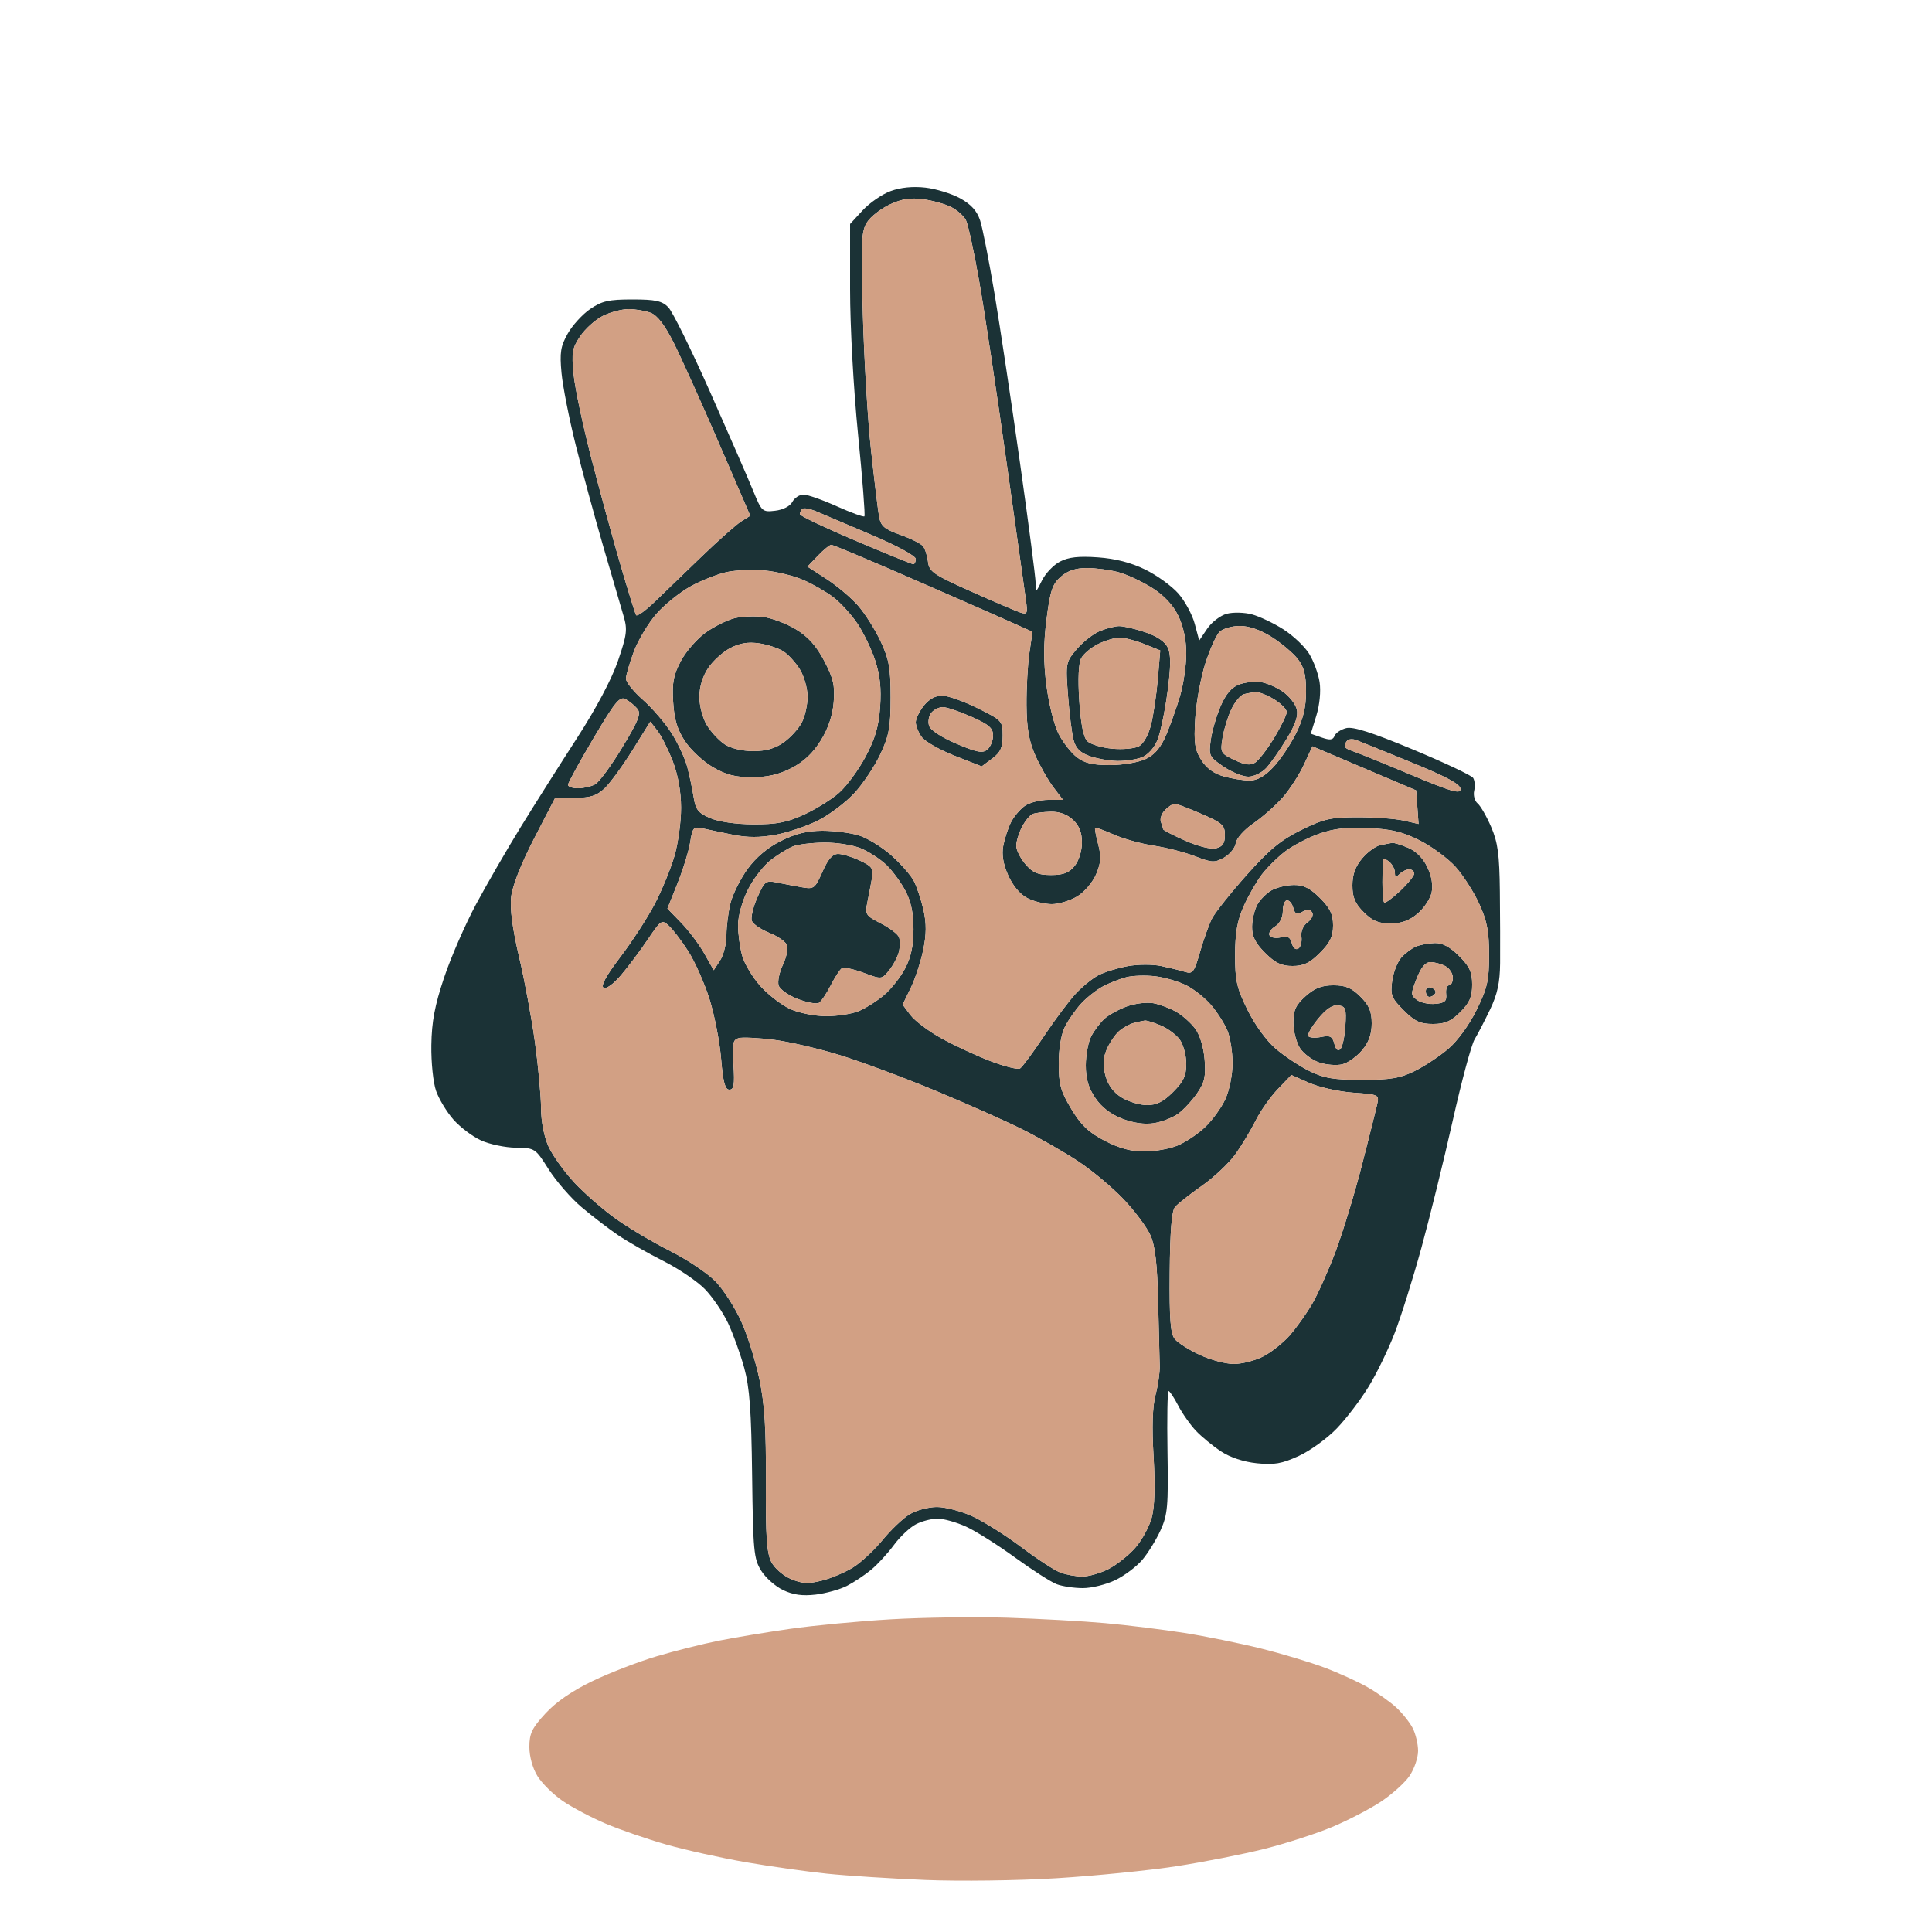 <svg xmlns="http://www.w3.org/2000/svg" width="500" height="500" viewBox="0 0 500 500" version="1.1"><path d="M 230.500 49.452 C 228.300 50.258, 225.037 52.504, 223.250 54.444 L 220 57.971 220 74.827 C 220 84.498, 220.881 100.533, 222.066 112.443 C 223.202 123.860, 223.942 133.391, 223.710 133.623 C 223.478 133.856, 220.256 132.685, 216.551 131.023 C 212.845 129.360, 208.971 128, 207.942 128 C 206.913 128, 205.616 128.849, 205.060 129.888 C 204.460 131.009, 202.659 131.938, 200.621 132.176 C 197.294 132.564, 197.125 132.412, 194.928 127.038 C 193.683 123.992, 188.674 112.500, 183.798 101.500 C 178.922 90.500, 174.035 80.600, 172.938 79.500 C 171.308 77.865, 169.613 77.500, 163.649 77.500 C 157.520 77.500, 155.774 77.897, 152.730 79.983 C 150.737 81.348, 148.123 84.216, 146.920 86.356 C 145.076 89.637, 144.826 91.230, 145.321 96.530 C 145.643 99.986, 147.294 108.368, 148.990 115.157 C 150.685 121.945, 153.905 133.800, 156.146 141.500 C 158.386 149.200, 160.744 157.273, 161.386 159.440 C 162.415 162.913, 162.243 164.284, 159.935 171.020 C 158.302 175.785, 154.294 183.334, 149.284 191.080 C 144.867 197.911, 138.342 208.225, 134.785 214 C 131.228 219.775, 126.022 228.775, 123.216 234 C 120.410 239.225, 116.683 247.775, 114.933 253 C 112.506 260.250, 111.724 264.395, 111.633 270.500 C 111.567 274.970, 112.109 280.192, 112.863 282.336 C 113.605 284.445, 115.623 287.779, 117.347 289.743 C 119.072 291.707, 122.287 294.133, 124.491 295.135 C 126.696 296.137, 130.750 296.988, 133.500 297.026 C 138.453 297.095, 138.533 297.148, 142 302.633 C 143.925 305.679, 147.750 310.076, 150.500 312.404 C 153.250 314.732, 157.525 318.009, 160 319.687 C 162.475 321.364, 167.731 324.360, 171.680 326.345 C 175.629 328.330, 180.466 331.609, 182.430 333.630 C 184.393 335.652, 187.084 339.600, 188.409 342.403 C 189.734 345.206, 191.622 350.425, 192.603 354 C 194.005 359.106, 194.444 365.072, 194.649 381.810 C 194.889 401.321, 195.085 403.401, 196.971 406.454 C 198.104 408.287, 200.670 410.564, 202.672 411.514 C 205.274 412.749, 207.677 413.080, 211.102 412.674 C 213.737 412.362, 217.379 411.345, 219.196 410.413 C 221.013 409.481, 223.850 407.592, 225.500 406.215 C 227.150 404.837, 229.787 401.962, 231.359 399.825 C 232.932 397.687, 235.497 395.277, 237.059 394.469 C 238.622 393.661, 241.161 393.010, 242.700 393.022 C 244.240 393.034, 247.522 393.961, 249.993 395.082 C 252.464 396.203, 258.157 399.787, 262.644 403.047 C 267.131 406.307, 272.001 409.430, 273.466 409.987 C 274.931 410.544, 277.984 411, 280.249 411 C 282.515 411, 286.300 410.065, 288.661 408.922 C 291.022 407.779, 294.160 405.417, 295.635 403.672 C 297.110 401.927, 299.236 398.475, 300.361 396 C 302.187 391.981, 302.378 389.815, 302.148 375.750 C 302.006 367.087, 302.130 360, 302.424 360 C 302.719 360, 303.838 361.688, 304.912 363.750 C 305.986 365.813, 308.052 368.752, 309.503 370.283 C 310.954 371.813, 313.861 374.203, 315.962 375.594 C 318.359 377.180, 321.828 378.333, 325.273 378.689 C 329.771 379.153, 331.732 378.811, 336.131 376.797 C 339.084 375.444, 343.525 372.225, 346 369.642 C 348.475 367.059, 352.184 362.182, 354.242 358.804 C 356.301 355.427, 359.323 349.194, 360.958 344.953 C 362.593 340.713, 365.707 330.776, 367.877 322.872 C 370.047 314.967, 373.689 300.175, 375.969 290 C 378.249 279.825, 380.791 270.375, 381.618 269 C 382.445 267.625, 384.257 264.127, 385.644 261.227 C 387.535 257.276, 388.183 254.268, 388.229 249.227 C 388.263 245.527, 388.233 237.202, 388.163 230.727 C 388.059 221.129, 387.643 218.041, 385.908 214.009 C 384.738 211.288, 383.159 208.547, 382.400 207.917 C 381.641 207.287, 381.244 205.810, 381.520 204.636 C 381.795 203.461, 381.670 201.968, 381.243 201.318 C 380.815 200.668, 373.811 197.362, 365.678 193.973 C 355.116 189.571, 350.180 187.989, 348.403 188.435 C 347.034 188.779, 345.674 189.686, 345.380 190.451 C 344.970 191.520, 344.196 191.616, 342.038 190.864 L 339.230 189.885 340.674 185.192 C 341.529 182.412, 341.871 178.889, 341.514 176.546 C 341.183 174.372, 339.961 171.054, 338.799 169.175 C 337.637 167.295, 334.627 164.451, 332.109 162.854 C 329.591 161.257, 325.941 159.523, 323.998 159 C 322.055 158.476, 319.124 158.406, 317.483 158.843 C 315.842 159.280, 313.567 161.018, 312.427 162.704 L 310.354 165.771 309.196 161.442 C 308.559 159.061, 306.649 155.530, 304.951 153.596 C 303.252 151.662, 299.402 148.876, 296.393 147.404 C 292.728 145.611, 288.686 144.567, 284.146 144.243 C 279.177 143.887, 276.560 144.176, 274.335 145.327 C 272.666 146.190, 270.568 148.382, 269.673 150.198 C 268.089 153.411, 268.045 153.430, 268.023 150.886 C 268.010 149.449, 266.193 135.499, 263.985 119.886 C 261.776 104.274, 258.807 84.538, 257.387 76.029 C 255.966 67.521, 254.285 58.979, 253.652 57.048 C 252.841 54.578, 251.315 52.885, 248.500 51.334 C 246.300 50.123, 242.250 48.874, 239.500 48.560 C 236.266 48.190, 233.087 48.506, 230.500 49.452 M 230.328 52.897 C 228.033 53.962, 225.383 56.012, 224.439 57.453 C 222.902 59.799, 222.783 62.305, 223.305 81.287 C 223.626 92.954, 224.577 108.800, 225.420 116.500 C 226.262 124.200, 227.191 131.875, 227.484 133.556 C 227.936 136.145, 228.770 136.882, 232.953 138.386 C 235.668 139.362, 238.324 140.687, 238.856 141.330 C 239.388 141.974, 239.975 143.788, 240.162 145.363 C 240.468 147.953, 241.531 148.686, 251.357 153.079 C 257.328 155.749, 263.077 158.207, 264.131 158.542 C 265.849 159.087, 265.991 158.753, 265.504 155.325 C 265.205 153.221, 262.939 137.100, 260.468 119.500 C 257.997 101.900, 254.853 81.053, 253.481 73.173 C 252.110 65.293, 250.527 57.985, 249.964 56.933 C 249.401 55.881, 247.711 54.385, 246.207 53.607 C 244.704 52.830, 241.455 51.917, 238.987 51.578 C 235.657 51.121, 233.424 51.461, 230.328 52.897 M 156.020 81.752 C 154.106 82.713, 151.476 85.075, 150.175 87 C 148.079 90.104, 147.883 91.224, 148.448 96.895 C 148.799 100.412, 150.840 110.087, 152.985 118.395 C 155.129 126.703, 158.520 139.113, 160.520 145.972 C 162.520 152.832, 164.366 158.783, 164.621 159.196 C 164.876 159.609, 167.052 158.046, 169.456 155.723 C 171.860 153.400, 177.354 148.102, 181.664 143.948 C 185.974 139.795, 190.550 135.740, 191.833 134.937 L 194.167 133.477 185.969 114.489 C 181.461 104.045, 176.234 92.446, 174.355 88.713 C 172.044 84.123, 170.118 81.615, 168.404 80.963 C 167.010 80.434, 164.437 80.001, 162.685 80.002 C 160.933 80.002, 157.934 80.790, 156.020 81.752 M 207.627 131.706 C 207.282 132.051, 207 132.665, 207 133.071 C 207 133.477, 213.460 136.552, 221.355 139.905 C 229.251 143.257, 236.001 146, 236.355 146 C 236.710 146, 237 145.393, 237 144.651 C 237 143.882, 232.158 141.240, 225.750 138.511 C 219.563 135.877, 213.095 133.127, 211.377 132.400 C 209.659 131.674, 207.972 131.361, 207.627 131.706 M 211.671 143.821 L 208.968 146.643 213.889 149.831 C 216.596 151.585, 220.270 154.683, 222.054 156.714 C 223.838 158.746, 226.468 162.904, 227.899 165.954 C 230.097 170.641, 230.500 172.895, 230.500 180.500 C 230.500 188.156, 230.103 190.348, 227.840 195.175 C 226.376 198.296, 223.359 202.825, 221.133 205.239 C 218.908 207.654, 214.705 210.833, 211.794 212.304 C 208.882 213.776, 203.913 215.457, 200.750 216.041 C 196.707 216.786, 193.441 216.788, 189.750 216.045 C 186.863 215.465, 183.326 214.727, 181.892 214.405 C 179.478 213.864, 179.235 214.127, 178.625 217.942 C 178.263 220.209, 176.788 225.006, 175.349 228.602 L 172.731 235.140 176.299 238.820 C 178.261 240.844, 180.957 244.433, 182.289 246.795 L 184.711 251.090 186.356 248.580 C 187.260 247.200, 188 244.229, 188 241.978 C 188 239.727, 188.476 235.999, 189.059 233.693 C 189.641 231.387, 191.627 227.422, 193.472 224.883 C 195.662 221.869, 198.662 219.351, 202.110 217.633 C 205.868 215.760, 208.962 215, 212.830 215 C 215.821 215, 220.034 215.529, 222.193 216.176 C 224.352 216.823, 228.132 219.124, 230.593 221.291 C 233.054 223.457, 235.715 226.482, 236.506 228.012 C 237.298 229.543, 238.425 232.936, 239.012 235.552 C 239.785 239.003, 239.761 241.833, 238.925 245.863 C 238.291 248.917, 236.834 253.346, 235.688 255.705 L 233.605 259.993 235.609 262.678 C 236.712 264.155, 240.288 266.853, 243.557 268.673 C 246.826 270.494, 252.525 273.146, 256.222 274.568 C 259.918 275.990, 263.413 276.863, 263.988 276.508 C 264.562 276.153, 267.335 272.406, 270.150 268.181 C 272.964 263.956, 276.670 258.999, 278.384 257.165 C 280.098 255.330, 282.738 253.181, 284.251 252.389 C 285.763 251.596, 289.138 250.546, 291.751 250.055 C 294.401 249.556, 298.268 249.534, 300.500 250.003 C 302.700 250.466, 305.487 251.150, 306.693 251.524 C 308.669 252.136, 309.051 251.628, 310.568 246.352 C 311.493 243.133, 312.889 239.246, 313.670 237.712 C 314.451 236.179, 318.460 231.138, 322.578 226.509 C 328.479 219.876, 331.485 217.394, 336.761 214.796 C 342.647 211.898, 344.425 211.500, 351.478 211.500 C 355.890 211.500, 361.216 211.893, 363.314 212.373 L 367.127 213.246 366.814 208.896 L 366.500 204.545 353.079 198.845 L 339.658 193.145 337.460 197.888 C 336.252 200.496, 333.784 204.315, 331.976 206.374 C 330.169 208.433, 326.766 211.441, 324.414 213.059 C 321.970 214.740, 320.002 216.950, 319.820 218.217 C 319.644 219.436, 318.282 221.115, 316.792 221.948 C 314.334 223.323, 313.643 223.292, 309.292 221.605 C 306.657 220.583, 301.864 219.354, 298.642 218.873 C 295.421 218.392, 290.739 217.093, 288.238 215.987 C 285.737 214.881, 283.569 214.098, 283.420 214.247 C 283.271 214.396, 283.624 216.314, 284.204 218.509 C 285.042 221.682, 284.937 223.264, 283.690 226.228 C 282.809 228.320, 280.668 230.842, 278.810 231.974 C 276.990 233.084, 274.015 233.994, 272.200 233.996 C 270.386 233.998, 267.534 233.293, 265.863 232.429 C 263.982 231.456, 262.097 229.214, 260.915 226.541 C 259.609 223.589, 259.208 221.160, 259.645 218.862 C 259.998 217.013, 260.894 214.290, 261.637 212.811 C 262.380 211.332, 263.991 209.419, 265.217 208.561 C 266.442 207.702, 269.168 207, 271.273 207 L 275.102 207 272.622 203.749 C 271.258 201.961, 269.148 198.248, 267.932 195.499 C 266.280 191.764, 265.705 188.477, 265.658 182.500 C 265.624 178.100, 265.957 172.025, 266.400 169 L 267.205 163.500 260.852 160.656 C 257.359 159.092, 245.821 154.029, 235.213 149.406 C 224.606 144.783, 215.577 141, 215.150 141 C 214.723 141, 213.158 142.270, 211.671 143.821 M 188.223 148.021 C 185.870 148.507, 181.660 150.149, 178.867 151.669 C 176.074 153.189, 172.052 156.407, 169.928 158.819 C 167.804 161.232, 165.152 165.651, 164.033 168.640 C 162.915 171.629, 162 174.789, 162 175.661 C 162 176.534, 163.974 178.985, 166.386 181.108 C 168.798 183.232, 172.133 187.113, 173.796 189.734 C 175.460 192.355, 177.293 196.300, 177.870 198.500 C 178.447 200.700, 179.189 204.222, 179.519 206.326 C 180.025 209.550, 180.700 210.400, 183.810 211.730 C 186.045 212.685, 190.460 213.319, 195.008 213.338 C 200.965 213.362, 203.659 212.845, 208.053 210.833 C 211.099 209.439, 215.187 206.897, 217.138 205.184 C 219.088 203.472, 222.170 199.282, 223.987 195.873 C 226.475 191.205, 227.409 188.021, 227.770 182.971 C 228.114 178.169, 227.747 174.740, 226.478 170.884 C 225.504 167.923, 223.411 163.601, 221.826 161.280 C 220.242 158.959, 217.470 155.935, 215.668 154.560 C 213.865 153.185, 210.390 151.185, 207.945 150.115 C 205.500 149.045, 201.025 147.938, 198 147.653 C 194.975 147.369, 190.575 147.534, 188.223 148.021 M 274.535 149.250 C 272.359 151.151, 271.786 152.859, 270.846 160.250 C 270.036 166.617, 270.031 171.304, 270.825 177.459 C 271.426 182.111, 272.823 187.693, 273.931 189.864 C 275.038 192.035, 277.142 194.753, 278.607 195.905 C 280.634 197.500, 282.694 198, 287.234 198 C 290.581 198, 294.649 197.311, 296.506 196.430 C 298.853 195.316, 300.393 193.501, 301.810 190.180 C 302.908 187.606, 304.525 183.056, 305.403 180.068 C 306.281 177.081, 307 172.161, 307 169.134 C 307 165.625, 306.255 162.093, 304.944 159.384 C 303.589 156.585, 301.286 154.120, 298.194 152.158 C 295.612 150.520, 291.700 148.692, 289.500 148.096 C 287.300 147.499, 283.613 147.009, 281.306 147.006 C 278.381 147.002, 276.332 147.681, 274.535 149.250 M 190.123 159.980 C 188.266 160.431, 184.926 162.082, 182.700 163.650 C 180.474 165.217, 177.571 168.525, 176.249 171 C 174.281 174.683, 173.911 176.614, 174.212 181.633 C 174.486 186.197, 175.268 188.806, 177.268 191.828 C 178.746 194.062, 181.972 197.071, 184.437 198.516 C 187.848 200.515, 190.273 201.143, 194.583 201.143 C 198.584 201.143, 201.603 200.445, 204.865 198.767 C 207.996 197.155, 210.425 194.865, 212.412 191.651 C 214.363 188.495, 215.482 185.171, 215.760 181.706 C 216.105 177.404, 215.677 175.547, 213.295 171.015 C 211.236 167.100, 209.137 164.762, 205.956 162.845 C 203.505 161.367, 199.700 159.934, 197.500 159.660 C 195.300 159.386, 191.980 159.530, 190.123 159.980 M 284.450 163.407 C 282.773 164.137, 280.129 166.247, 278.574 168.094 C 275.814 171.374, 275.763 171.656, 276.392 179.977 C 276.747 184.665, 277.395 189.850, 277.833 191.500 C 278.417 193.699, 279.548 194.819, 282.065 195.694 C 283.954 196.350, 287.158 196.913, 289.185 196.944 C 291.212 196.975, 294.046 196.553, 295.483 196.006 C 297.002 195.429, 298.691 193.591, 299.515 191.617 C 300.296 189.750, 301.478 184.137, 302.143 179.144 C 303.030 172.483, 303.059 169.424, 302.252 167.653 C 301.533 166.077, 299.504 164.678, 296.398 163.620 C 293.783 162.729, 290.711 162.018, 289.572 162.039 C 288.432 162.061, 286.128 162.676, 284.450 163.407 M 315.598 163.545 C 314.748 164.395, 313.089 168.108, 311.911 171.795 C 310.733 175.483, 309.568 181.875, 309.323 186 C 308.948 192.287, 309.201 194.016, 310.886 196.689 C 312.219 198.803, 314.177 200.233, 316.698 200.933 C 318.789 201.514, 321.797 201.991, 323.382 201.994 C 325.377 201.998, 327.266 200.938, 329.517 198.550 C 331.307 196.653, 333.948 192.739, 335.386 189.854 C 337.280 186.051, 338 183.047, 338 178.939 C 338 174.628, 337.478 172.606, 335.821 170.499 C 334.622 168.975, 331.609 166.440, 329.125 164.864 C 326.233 163.030, 323.266 162, 320.876 162 C 318.823 162, 316.448 162.695, 315.598 163.545 M 284.207 166.668 C 282.396 167.561, 280.423 169.210, 279.821 170.334 C 279.128 171.629, 278.941 175.656, 279.310 181.348 C 279.694 187.283, 280.392 190.820, 281.371 191.799 C 282.185 192.613, 285.069 193.492, 287.780 193.753 C 290.490 194.013, 293.617 193.740, 294.727 193.146 C 295.927 192.504, 297.208 190.229, 297.885 187.543 C 298.511 185.055, 299.303 179.713, 299.645 175.672 L 300.266 168.324 296.113 166.662 C 293.829 165.748, 290.956 165.010, 289.730 165.023 C 288.503 165.035, 286.018 165.776, 284.207 166.668 M 189.020 167.703 C 187.106 168.692, 184.518 171.029, 183.270 172.898 C 181.828 175.056, 181.001 177.793, 181.004 180.398 C 181.006 182.698, 181.864 185.904, 182.956 187.696 C 184.028 189.453, 186.104 191.677, 187.570 192.638 C 189.153 193.675, 192.148 194.385, 194.944 194.385 C 198.236 194.385, 200.610 193.702, 202.841 192.113 C 204.595 190.864, 206.698 188.550, 207.515 186.971 C 208.332 185.391, 208.998 182.389, 208.996 180.300 C 208.994 178.210, 208.116 175.062, 207.044 173.304 C 205.972 171.547, 204.061 169.432, 202.798 168.605 C 201.534 167.778, 198.700 166.832, 196.500 166.504 C 193.665 166.081, 191.486 166.430, 189.020 167.703 M 320.667 177.153 C 318.704 177.894, 317.231 179.627, 315.872 182.799 C 314.793 185.316, 313.652 189.263, 313.335 191.570 C 312.788 195.566, 312.943 195.889, 316.612 198.383 C 318.731 199.822, 321.631 201, 323.058 201 C 324.484 201, 326.581 199.988, 327.717 198.750 C 328.853 197.512, 331.227 194.126, 332.993 191.224 C 335.257 187.504, 336.025 185.238, 335.599 183.540 C 335.267 182.216, 333.684 180.199, 332.082 179.058 C 330.479 177.917, 327.893 176.781, 326.334 176.534 C 324.775 176.286, 322.225 176.565, 320.667 177.153 M 321.915 179.657 C 321.044 179.891, 319.586 181.645, 318.675 183.555 C 317.764 185.465, 316.735 188.803, 316.388 190.972 C 315.783 194.758, 315.905 194.987, 319.433 196.669 C 322.147 197.964, 323.551 198.149, 324.804 197.377 C 325.737 196.802, 327.962 193.914, 329.750 190.960 C 331.538 188.006, 333 184.999, 333 184.280 C 333 183.560, 331.538 182.079, 329.750 180.989 C 327.962 179.899, 325.825 179.058, 325 179.120 C 324.175 179.181, 322.787 179.423, 321.915 179.657 M 153.569 191.107 C 149.956 197.214, 147 202.613, 147 203.105 C 147 203.597, 148.155 204, 149.566 204 C 150.977 204, 152.971 203.550, 153.998 203.001 C 155.025 202.452, 158.186 198.159, 161.023 193.463 C 165.315 186.356, 165.970 184.668, 164.923 183.407 C 164.231 182.573, 162.871 181.466, 161.901 180.947 C 160.394 180.140, 159.186 181.613, 153.569 191.107 M 239.073 182.635 C 237.933 184.084, 237 186.009, 237 186.912 C 237 187.816, 237.672 189.514, 238.493 190.686 C 239.314 191.859, 243.154 194.061, 247.026 195.580 L 254.065 198.342 256.783 196.313 C 258.926 194.713, 259.500 193.462, 259.500 190.392 C 259.500 186.599, 259.334 186.418, 253 183.274 C 249.425 181.499, 245.295 180.037, 243.823 180.024 C 242.102 180.008, 240.404 180.942, 239.073 182.635 M 241.040 184.452 C 240.377 185.251, 240.107 186.762, 240.440 187.812 C 240.804 188.959, 243.632 190.819, 247.531 192.476 C 252.797 194.714, 254.296 194.999, 255.508 193.993 C 256.329 193.312, 257 191.680, 257 190.365 C 257 188.423, 255.946 187.508, 251.376 185.487 C 248.282 184.119, 244.962 183, 243.998 183 C 243.034 183, 241.703 183.653, 241.040 184.452 M 163.662 194.187 C 161.112 198.280, 157.864 202.719, 156.445 204.051 C 154.417 205.957, 152.776 206.478, 148.765 206.487 L 143.664 206.500 138.234 217 C 134.871 223.504, 132.607 229.261, 132.286 232.128 C 131.941 235.211, 132.626 240.387, 134.338 247.628 C 135.752 253.608, 137.604 263.578, 138.454 269.784 C 139.304 275.991, 140.010 283.641, 140.022 286.784 C 140.035 290.244, 140.802 294.171, 141.965 296.732 C 143.022 299.059, 146.049 303.278, 148.693 306.107 C 151.337 308.936, 156.200 313.167, 159.500 315.509 C 162.800 317.852, 169.100 321.580, 173.500 323.795 C 177.900 326.009, 183.166 329.549, 185.203 331.661 C 187.240 333.772, 190.227 338.425, 191.842 342 C 193.457 345.575, 195.574 352.325, 196.546 357 C 197.885 363.440, 198.290 369.841, 198.213 383.409 C 198.134 397.575, 198.428 401.928, 199.623 404.237 C 200.470 405.876, 202.709 407.816, 204.724 408.658 C 207.618 409.867, 209.170 409.943, 212.728 409.047 C 215.156 408.436, 218.807 406.884, 220.843 405.599 C 222.878 404.314, 226.292 401.129, 228.429 398.521 C 230.566 395.913, 233.707 392.930, 235.407 391.893 C 237.108 390.856, 240.300 390.010, 242.500 390.014 C 244.700 390.017, 248.878 391.127, 251.785 392.480 C 254.692 393.833, 260.352 397.411, 264.364 400.430 C 268.375 403.449, 272.889 406.387, 274.394 406.960 C 275.899 407.532, 278.469 408, 280.105 408 C 281.741 408, 284.792 407.127, 286.885 406.059 C 288.977 404.991, 292.090 402.522, 293.803 400.572 C 295.515 398.622, 297.434 395.108, 298.068 392.763 C 298.831 389.940, 298.991 384.617, 298.543 377 C 298.087 369.257, 298.253 364.030, 299.051 361 C 299.702 358.525, 300.189 355.150, 300.131 353.500 C 300.074 351.850, 299.889 344.425, 299.720 337 C 299.495 327.144, 298.965 322.485, 297.753 319.739 C 296.840 317.671, 293.734 313.485, 290.852 310.437 C 287.969 307.388, 282.660 302.945, 279.055 300.562 C 275.450 298.179, 268.900 294.434, 264.500 292.240 C 260.100 290.046, 249.975 285.542, 242 282.232 C 234.025 278.922, 223 274.816, 217.500 273.109 C 212 271.401, 204.237 269.595, 200.250 269.096 C 196.262 268.596, 192.193 268.398, 191.207 268.656 C 189.660 269.061, 189.470 270.011, 189.823 275.563 C 190.153 280.751, 189.947 282, 188.760 282 C 187.641 282, 187.127 280.069, 186.616 273.952 C 186.247 269.525, 184.881 262.553, 183.581 258.458 C 182.280 254.363, 179.812 248.824, 178.097 246.151 C 176.381 243.477, 174.126 240.519, 173.086 239.578 C 171.272 237.936, 171.050 238.083, 167.616 243.183 C 165.648 246.108, 162.532 250.262, 160.691 252.416 C 158.717 254.725, 156.871 256.039, 156.191 255.618 C 155.422 255.143, 156.872 252.495, 160.525 247.702 C 163.543 243.741, 167.545 237.575, 169.417 234 C 171.289 230.425, 173.601 224.800, 174.556 221.500 C 175.510 218.200, 176.277 212.575, 176.261 209 C 176.242 204.824, 175.470 200.533, 174.104 197 C 172.934 193.975, 171.150 190.430, 170.139 189.123 L 168.300 186.746 163.662 194.187 M 348.698 191.636 C 348.314 192.019, 348 192.656, 348 193.050 C 348 193.444, 348.788 193.996, 349.750 194.276 C 350.712 194.555, 357.462 197.284, 364.750 200.340 C 375.675 204.921, 377.997 205.598, 377.981 204.198 C 377.967 202.968, 374.453 201.065, 365.231 197.293 C 358.229 194.430, 351.801 191.828, 350.948 191.512 C 350.094 191.196, 349.082 191.252, 348.698 191.636 M 301.514 209.629 C 300.618 210.525, 300.136 211.912, 300.442 212.711 C 300.749 213.510, 301 214.357, 301 214.594 C 301 214.831, 303.581 216.167, 306.736 217.562 C 310.150 219.072, 313.388 219.868, 314.736 219.530 C 316.426 219.106, 317 218.239, 317 216.112 C 317 213.580, 316.321 212.967, 310.934 210.631 C 307.598 209.184, 304.480 208, 304.006 208 C 303.531 208, 302.410 208.733, 301.514 209.629 M 267.229 210.669 C 266.530 210.951, 265.292 212.468, 264.479 214.041 C 263.666 215.614, 263 217.798, 263 218.895 C 263 219.991, 264.077 222.141, 265.394 223.672 C 267.308 225.896, 268.633 226.455, 272.001 226.455 C 275.210 226.455, 276.664 225.898, 278.107 224.116 C 279.205 222.760, 280 220.219, 280 218.064 C 280 215.473, 279.299 213.690, 277.686 212.174 C 276.181 210.761, 274.168 210.028, 271.936 210.079 C 270.046 210.122, 267.928 210.388, 267.229 210.669 M 341.332 215.791 C 338.490 216.806, 334.566 218.857, 332.611 220.347 C 330.657 221.838, 327.933 224.532, 326.559 226.334 C 325.184 228.136, 323.069 231.835, 321.858 234.555 C 320.217 238.241, 319.653 241.450, 319.644 247.155 C 319.633 253.772, 320.069 255.697, 322.858 261.363 C 324.744 265.195, 327.775 269.363, 330.156 271.401 C 332.395 273.318, 336.314 275.916, 338.864 277.174 C 342.654 279.043, 345.142 279.460, 352.500 279.460 C 359.858 279.460, 362.346 279.043, 366.136 277.174 C 368.686 275.916, 372.605 273.318, 374.844 271.401 C 377.225 269.363, 380.256 265.195, 382.142 261.363 C 384.926 255.707, 385.368 253.759, 385.368 247.147 C 385.368 241.041, 384.846 238.344, 382.799 233.872 C 381.386 230.785, 378.629 226.488, 376.673 224.323 C 374.716 222.157, 370.568 219.097, 367.455 217.521 C 363.044 215.290, 360.106 214.579, 354.147 214.301 C 348.522 214.040, 345.134 214.433, 341.332 215.791 M 205.202 219.049 C 203.939 219.556, 201.373 221.139, 199.501 222.567 C 197.629 223.995, 194.951 227.465, 193.549 230.278 C 192.071 233.243, 191.002 237.096, 191.006 239.446 C 191.009 241.676, 191.489 245.219, 192.072 247.321 C 192.656 249.422, 194.791 252.980, 196.817 255.227 C 198.842 257.474, 202.300 260.132, 204.500 261.134 C 206.722 262.146, 210.848 262.966, 213.782 262.978 C 216.687 262.990, 220.512 262.393, 222.282 261.652 C 224.052 260.910, 226.982 259.053, 228.794 257.526 C 230.605 255.998, 233.060 252.893, 234.249 250.624 C 235.765 247.730, 236.410 244.710, 236.410 240.500 C 236.410 236.321, 235.768 233.286, 234.296 230.500 C 233.134 228.300, 230.904 225.286, 229.342 223.803 C 227.779 222.320, 224.827 220.407, 222.782 219.553 C 220.737 218.699, 216.462 218.029, 213.282 218.063 C 210.102 218.098, 206.466 218.542, 205.202 219.049 M 357.284 218.701 C 356.065 218.937, 353.928 220.485, 352.534 222.142 C 350.746 224.267, 350 226.331, 350 229.154 C 350 232.242, 350.667 233.820, 352.923 236.077 C 355.180 238.333, 356.758 239, 359.846 239 C 362.666 239, 364.733 238.254, 366.850 236.473 C 368.502 235.083, 370.142 232.629, 370.496 231.020 C 370.910 229.132, 370.520 226.792, 369.397 224.424 C 368.282 222.075, 366.469 220.258, 364.360 219.377 C 362.547 218.620, 360.712 218.061, 360.282 218.136 C 359.852 218.211, 358.503 218.465, 357.284 218.701 M 212.853 225.599 C 210.942 229.920, 210.628 230.164, 207.659 229.646 C 205.922 229.343, 203.035 228.797, 201.244 228.433 C 198.137 227.801, 197.898 227.977, 195.989 232.291 C 194.890 234.777, 194.252 237.493, 194.572 238.328 C 194.892 239.162, 196.935 240.557, 199.111 241.428 C 201.287 242.298, 203.341 243.724, 203.675 244.596 C 204.010 245.468, 203.530 247.763, 202.608 249.696 C 201.686 251.629, 201.193 254.034, 201.513 255.040 C 201.832 256.047, 204.063 257.622, 206.470 258.542 C 208.877 259.461, 211.337 259.910, 211.937 259.539 C 212.538 259.168, 213.916 257.125, 215 255 C 216.084 252.875, 217.379 250.884, 217.878 250.576 C 218.376 250.268, 220.898 250.799, 223.481 251.757 C 228.178 253.497, 228.179 253.497, 230.102 251.122 C 231.160 249.816, 232.293 247.680, 232.621 246.376 C 232.948 245.072, 232.964 243.349, 232.657 242.547 C 232.349 241.746, 230.229 240.137, 227.946 238.972 C 224.082 237.001, 223.839 236.635, 224.445 233.677 C 224.802 231.930, 225.336 229.139, 225.631 227.475 C 226.109 224.772, 225.781 224.266, 222.549 222.725 C 220.560 221.776, 218.022 221, 216.910 221 C 215.468 221, 214.303 222.320, 212.853 225.599 M 357.896 222.628 C 357.838 223.107, 357.784 225.658, 357.775 228.296 C 357.766 230.934, 357.969 233.302, 358.226 233.559 C 358.483 233.816, 360.337 232.475, 362.346 230.580 C 364.356 228.685, 366 226.654, 366 226.067 C 366 225.480, 365.415 225, 364.700 225 C 363.985 225, 362.860 225.540, 362.200 226.200 C 361.267 227.133, 361 227.049, 361 225.822 C 361 224.955, 360.325 223.685, 359.500 223 C 358.675 222.315, 357.953 222.148, 357.896 222.628 M 329.110 230.396 C 327.796 231.124, 326.124 232.796, 325.396 234.110 C 324.667 235.425, 324.055 238.007, 324.035 239.850 C 324.009 242.354, 324.858 244.058, 327.400 246.600 C 330.041 249.241, 331.625 250, 334.500 250 C 337.375 250, 338.959 249.241, 341.600 246.600 C 344.241 243.959, 345 242.375, 345 239.500 C 345 236.625, 344.241 235.041, 341.600 232.400 C 339.058 229.858, 337.354 229.009, 334.850 229.035 C 333.007 229.055, 330.425 229.667, 329.110 230.396 M 332 235.759 C 332 237.453, 331.213 239.011, 329.961 239.792 C 328.840 240.492, 328.214 241.537, 328.570 242.114 C 328.927 242.690, 330.243 242.905, 331.495 242.591 C 333.231 242.155, 333.902 242.516, 334.319 244.110 C 334.639 245.335, 335.332 245.913, 335.992 245.505 C 336.611 245.122, 336.979 243.746, 336.809 242.448 C 336.621 241.009, 337.243 239.543, 338.403 238.695 C 339.454 237.926, 339.986 236.787, 339.592 236.149 C 339.101 235.354, 338.309 235.300, 337.050 235.973 C 335.600 236.749, 335.113 236.542, 334.704 234.976 C 334.420 233.889, 333.695 233, 333.094 233 C 332.492 233, 332 234.242, 332 235.759 M 366.500 244.945 C 365.400 245.396, 363.674 246.682, 362.665 247.804 C 361.656 248.927, 360.586 251.667, 360.287 253.894 C 359.799 257.534, 360.101 258.301, 363.272 261.472 C 366.140 264.340, 367.553 265, 370.823 265 C 373.982 265, 375.507 264.339, 377.923 261.923 C 380.339 259.507, 381 257.982, 381 254.823 C 381 251.581, 380.340 250.140, 377.600 247.400 C 375.260 245.060, 373.311 244.020, 371.350 244.063 C 369.782 244.098, 367.600 244.495, 366.500 244.945 M 366.634 253.250 C 365.057 257.264, 365.062 257.572, 366.732 258.794 C 367.704 259.506, 369.850 259.956, 371.500 259.794 C 373.944 259.554, 374.456 259.083, 374.262 257.250 C 374.131 256.012, 374.468 255, 375.012 255 C 375.555 255, 376 254.116, 376 253.035 C 376 251.955, 375.130 250.605, 374.066 250.035 C 373.002 249.466, 371.270 249, 370.217 249 C 368.894 249, 367.788 250.312, 366.634 253.250 M 291.500 252.898 C 289.850 253.320, 287.150 254.376, 285.500 255.243 C 283.850 256.111, 281.314 258.099, 279.864 259.661 C 278.414 261.222, 276.502 263.940, 275.614 265.700 C 274.635 267.643, 274 271.395, 274 275.245 C 274 280.625, 274.494 282.411, 277.250 287.001 C 279.757 291.176, 281.726 293.052, 285.864 295.207 C 289.613 297.159, 292.710 298, 296.146 298 C 298.851 298, 302.737 297.302, 304.782 296.449 C 306.827 295.596, 310.017 293.459, 311.872 291.699 C 313.727 289.940, 316.079 286.700, 317.100 284.500 C 318.153 282.230, 318.966 278.216, 318.978 275.218 C 318.990 272.313, 318.393 268.488, 317.652 266.718 C 316.910 264.948, 315.053 262.018, 313.526 260.206 C 311.998 258.395, 309.107 256.075, 307.101 255.051 C 305.095 254.028, 301.439 252.952, 298.977 252.660 C 296.514 252.369, 293.150 252.476, 291.500 252.898 M 337.879 257.816 C 335.335 260.090, 334.727 261.407, 334.727 264.644 C 334.727 266.849, 335.500 269.834, 336.446 271.277 C 337.391 272.719, 339.657 274.392, 341.481 274.994 C 343.306 275.596, 345.970 275.795, 347.402 275.435 C 348.834 275.076, 351.130 273.446, 352.503 271.814 C 354.255 269.732, 355 267.653, 355 264.846 C 355 261.758, 354.333 260.180, 352.077 257.923 C 349.806 255.652, 348.248 255, 345.093 255 C 342.052 255, 340.240 255.708, 337.879 257.816 M 369 256.531 C 369 257.339, 369.423 258, 369.941 258 C 370.459 258, 371.131 257.597, 371.435 257.105 C 371.740 256.612, 371.316 255.952, 370.494 255.636 C 369.587 255.288, 369 255.639, 369 256.531 M 291.684 260.437 C 289.585 261.192, 286.951 262.639, 285.831 263.653 C 284.712 264.666, 283.166 266.711, 282.398 268.198 C 281.629 269.684, 281 273.069, 281 275.718 C 281 279.195, 281.688 281.548, 283.473 284.175 C 285.097 286.565, 287.496 288.406, 290.464 289.539 C 293.414 290.666, 296.278 291.054, 298.717 290.658 C 300.772 290.325, 303.589 289.212, 304.977 288.184 C 306.364 287.157, 308.553 284.782, 309.839 282.908 C 311.761 280.108, 312.102 278.556, 311.753 274.209 C 311.497 271.018, 310.527 267.842, 309.310 266.209 C 308.199 264.719, 305.988 262.757, 304.395 261.849 C 302.803 260.941, 300.150 259.943, 298.500 259.631 C 296.850 259.320, 293.783 259.682, 291.684 260.437 M 341.164 263.617 C 339.475 265.666, 338.315 267.701, 338.586 268.138 C 338.856 268.576, 340.346 268.681, 341.897 268.371 C 344.243 267.901, 344.818 268.197, 345.325 270.136 C 345.721 271.649, 346.273 272.121, 346.900 271.483 C 347.431 270.942, 348.008 268.250, 348.182 265.500 C 348.466 261.039, 348.270 260.467, 346.367 260.196 C 344.905 259.987, 343.270 261.062, 341.164 263.617 M 293.500 264.719 C 292.400 264.987, 290.650 265.948, 289.612 266.853 C 288.574 267.759, 287.131 269.902, 286.405 271.615 C 285.424 273.932, 285.347 275.673, 286.105 278.417 C 286.779 280.860, 288.199 282.760, 290.311 284.048 C 292.065 285.118, 295.007 285.994, 296.850 285.996 C 299.329 285.999, 301.084 285.116, 303.600 282.600 C 306.298 279.902, 307 278.399, 307 275.323 C 307 273.190, 306.266 270.397, 305.369 269.117 C 304.472 267.836, 302.237 266.161, 300.401 265.394 C 298.566 264.627, 296.712 264.052, 296.282 264.116 C 295.852 264.180, 294.600 264.451, 293.500 264.719 M 330.709 281.852 C 328.786 283.858, 326.204 287.525, 324.972 290 C 323.740 292.475, 321.383 296.389, 319.734 298.698 C 318.085 301.006, 314.170 304.695, 311.034 306.895 C 307.898 309.095, 304.773 311.568, 304.090 312.392 C 303.231 313.426, 302.809 318.664, 302.724 329.351 C 302.626 341.524, 302.909 345.186, 304.050 346.566 C 304.848 347.530, 307.750 349.367, 310.500 350.649 C 313.250 351.931, 317.205 352.985, 319.290 352.990 C 321.374 352.996, 324.792 352.127, 326.885 351.059 C 328.977 349.991, 332.080 347.534, 333.779 345.599 C 335.479 343.663, 338.084 340.006, 339.570 337.471 C 341.055 334.937, 343.790 328.825, 345.648 323.889 C 347.505 318.953, 350.553 308.971, 352.420 301.707 C 354.288 294.443, 356.075 287.323, 356.393 285.883 C 356.965 283.296, 356.896 283.261, 350.219 282.784 C 346.506 282.518, 341.384 281.379, 338.837 280.252 L 334.207 278.204 330.709 281.852" stroke="none" fill="#1b3236" fill-rule="evenodd"/><path d="M 230.328 52.897 C 228.033 53.962, 225.383 56.012, 224.439 57.453 C 222.902 59.799, 222.783 62.305, 223.305 81.287 C 223.626 92.954, 224.577 108.800, 225.420 116.500 C 226.262 124.200, 227.191 131.875, 227.484 133.556 C 227.936 136.145, 228.770 136.882, 232.953 138.386 C 235.668 139.362, 238.324 140.687, 238.856 141.330 C 239.388 141.974, 239.975 143.788, 240.162 145.363 C 240.468 147.953, 241.531 148.686, 251.357 153.079 C 257.328 155.749, 263.077 158.207, 264.131 158.542 C 265.849 159.087, 265.991 158.753, 265.504 155.325 C 265.205 153.221, 262.939 137.100, 260.468 119.500 C 257.997 101.900, 254.853 81.053, 253.481 73.173 C 252.110 65.293, 250.527 57.985, 249.964 56.933 C 249.401 55.881, 247.711 54.385, 246.207 53.607 C 244.704 52.830, 241.455 51.917, 238.987 51.578 C 235.657 51.121, 233.424 51.461, 230.328 52.897 M 156.020 81.752 C 154.106 82.713, 151.476 85.075, 150.175 87 C 148.079 90.104, 147.883 91.224, 148.448 96.895 C 148.799 100.412, 150.840 110.087, 152.985 118.395 C 155.129 126.703, 158.520 139.113, 160.520 145.972 C 162.520 152.832, 164.366 158.783, 164.621 159.196 C 164.876 159.609, 167.052 158.046, 169.456 155.723 C 171.860 153.400, 177.354 148.102, 181.664 143.948 C 185.974 139.795, 190.550 135.740, 191.833 134.937 L 194.167 133.477 185.969 114.489 C 181.461 104.045, 176.234 92.446, 174.355 88.713 C 172.044 84.123, 170.118 81.615, 168.404 80.963 C 167.010 80.434, 164.437 80.001, 162.685 80.002 C 160.933 80.002, 157.934 80.790, 156.020 81.752 M 207.627 131.706 C 207.282 132.051, 207 132.665, 207 133.071 C 207 133.477, 213.460 136.552, 221.355 139.905 C 229.251 143.257, 236.001 146, 236.355 146 C 236.710 146, 237 145.393, 237 144.651 C 237 143.882, 232.158 141.240, 225.750 138.511 C 219.563 135.877, 213.095 133.127, 211.377 132.400 C 209.659 131.674, 207.972 131.361, 207.627 131.706 M 211.671 143.821 L 208.968 146.643 213.889 149.831 C 216.596 151.585, 220.270 154.683, 222.054 156.714 C 223.838 158.746, 226.468 162.904, 227.899 165.954 C 230.097 170.641, 230.500 172.895, 230.500 180.500 C 230.500 188.156, 230.103 190.348, 227.840 195.175 C 226.376 198.296, 223.359 202.825, 221.133 205.239 C 218.908 207.654, 214.705 210.833, 211.794 212.304 C 208.882 213.776, 203.913 215.457, 200.750 216.041 C 196.707 216.786, 193.441 216.788, 189.750 216.045 C 186.863 215.465, 183.326 214.727, 181.892 214.405 C 179.478 213.864, 179.235 214.127, 178.625 217.942 C 178.263 220.209, 176.788 225.006, 175.349 228.602 L 172.731 235.140 176.299 238.820 C 178.261 240.844, 180.957 244.433, 182.289 246.795 L 184.711 251.090 186.356 248.580 C 187.260 247.200, 188 244.229, 188 241.978 C 188 239.727, 188.476 235.999, 189.059 233.693 C 189.641 231.387, 191.627 227.422, 193.472 224.883 C 195.662 221.869, 198.662 219.351, 202.110 217.633 C 205.868 215.760, 208.962 215, 212.830 215 C 215.821 215, 220.034 215.529, 222.193 216.176 C 224.352 216.823, 228.132 219.124, 230.593 221.291 C 233.054 223.457, 235.715 226.482, 236.506 228.012 C 237.298 229.543, 238.425 232.936, 239.012 235.552 C 239.785 239.003, 239.761 241.833, 238.925 245.863 C 238.291 248.917, 236.834 253.346, 235.688 255.705 L 233.605 259.993 235.609 262.678 C 236.712 264.155, 240.288 266.853, 243.557 268.673 C 246.826 270.494, 252.525 273.146, 256.222 274.568 C 259.918 275.990, 263.413 276.863, 263.988 276.508 C 264.562 276.153, 267.335 272.406, 270.150 268.181 C 272.964 263.956, 276.670 258.999, 278.384 257.165 C 280.098 255.330, 282.738 253.181, 284.251 252.389 C 285.763 251.596, 289.138 250.546, 291.751 250.055 C 294.401 249.556, 298.268 249.534, 300.500 250.003 C 302.700 250.466, 305.487 251.150, 306.693 251.524 C 308.669 252.136, 309.051 251.628, 310.568 246.352 C 311.493 243.133, 312.889 239.246, 313.670 237.712 C 314.451 236.179, 318.460 231.138, 322.578 226.509 C 328.479 219.876, 331.485 217.394, 336.761 214.796 C 342.647 211.898, 344.425 211.500, 351.478 211.500 C 355.890 211.500, 361.216 211.893, 363.314 212.373 L 367.127 213.246 366.814 208.896 L 366.500 204.545 353.079 198.845 L 339.658 193.145 337.460 197.888 C 336.252 200.496, 333.784 204.315, 331.976 206.374 C 330.169 208.433, 326.766 211.441, 324.414 213.059 C 321.970 214.740, 320.002 216.950, 319.820 218.217 C 319.644 219.436, 318.282 221.115, 316.792 221.948 C 314.334 223.323, 313.643 223.292, 309.292 221.605 C 306.657 220.583, 301.864 219.354, 298.642 218.873 C 295.421 218.392, 290.739 217.093, 288.238 215.987 C 285.737 214.881, 283.569 214.098, 283.420 214.247 C 283.271 214.396, 283.624 216.314, 284.204 218.509 C 285.042 221.682, 284.937 223.264, 283.690 226.228 C 282.809 228.320, 280.668 230.842, 278.810 231.974 C 276.990 233.084, 274.015 233.994, 272.200 233.996 C 270.386 233.998, 267.534 233.293, 265.863 232.429 C 263.982 231.456, 262.097 229.214, 260.915 226.541 C 259.609 223.589, 259.208 221.160, 259.645 218.862 C 259.998 217.013, 260.894 214.290, 261.637 212.811 C 262.380 211.332, 263.991 209.419, 265.217 208.561 C 266.442 207.702, 269.168 207, 271.273 207 L 275.102 207 272.622 203.749 C 271.258 201.961, 269.148 198.248, 267.932 195.499 C 266.280 191.764, 265.705 188.477, 265.658 182.500 C 265.624 178.100, 265.957 172.025, 266.400 169 L 267.205 163.500 260.852 160.656 C 257.359 159.092, 245.821 154.029, 235.213 149.406 C 224.606 144.783, 215.577 141, 215.150 141 C 214.723 141, 213.158 142.270, 211.671 143.821 M 188.223 148.021 C 185.870 148.507, 181.660 150.149, 178.867 151.669 C 176.074 153.189, 172.052 156.407, 169.928 158.819 C 167.804 161.232, 165.152 165.651, 164.033 168.640 C 162.915 171.629, 162 174.789, 162 175.661 C 162 176.534, 163.974 178.985, 166.386 181.108 C 168.798 183.232, 172.133 187.113, 173.796 189.734 C 175.460 192.355, 177.293 196.300, 177.870 198.500 C 178.447 200.700, 179.189 204.222, 179.519 206.326 C 180.025 209.550, 180.700 210.400, 183.810 211.730 C 186.045 212.685, 190.460 213.319, 195.008 213.338 C 200.965 213.362, 203.659 212.845, 208.053 210.833 C 211.099 209.439, 215.187 206.897, 217.138 205.184 C 219.088 203.472, 222.170 199.282, 223.987 195.873 C 226.475 191.205, 227.409 188.021, 227.770 182.971 C 228.114 178.169, 227.747 174.740, 226.478 170.884 C 225.504 167.923, 223.411 163.601, 221.826 161.280 C 220.242 158.959, 217.470 155.935, 215.668 154.560 C 213.865 153.185, 210.390 151.185, 207.945 150.115 C 205.500 149.045, 201.025 147.938, 198 147.653 C 194.975 147.369, 190.575 147.534, 188.223 148.021 M 274.535 149.250 C 272.359 151.151, 271.786 152.859, 270.846 160.250 C 270.036 166.617, 270.031 171.304, 270.825 177.459 C 271.426 182.111, 272.823 187.693, 273.931 189.864 C 275.038 192.035, 277.142 194.753, 278.607 195.905 C 280.634 197.500, 282.694 198, 287.234 198 C 290.581 198, 294.649 197.311, 296.506 196.430 C 298.853 195.316, 300.393 193.501, 301.810 190.180 C 302.908 187.606, 304.525 183.056, 305.403 180.068 C 306.281 177.081, 307 172.161, 307 169.134 C 307 165.625, 306.255 162.093, 304.944 159.384 C 303.589 156.585, 301.286 154.120, 298.194 152.158 C 295.612 150.520, 291.700 148.692, 289.500 148.096 C 287.300 147.499, 283.613 147.009, 281.306 147.006 C 278.381 147.002, 276.332 147.681, 274.535 149.250 M 190.123 159.980 C 188.266 160.431, 184.926 162.082, 182.700 163.650 C 180.474 165.217, 177.571 168.525, 176.249 171 C 174.281 174.683, 173.911 176.614, 174.212 181.633 C 174.486 186.197, 175.268 188.806, 177.268 191.828 C 178.746 194.062, 181.972 197.071, 184.437 198.516 C 187.848 200.515, 190.273 201.143, 194.583 201.143 C 198.584 201.143, 201.603 200.445, 204.865 198.767 C 207.996 197.155, 210.425 194.865, 212.412 191.651 C 214.363 188.495, 215.482 185.171, 215.760 181.706 C 216.105 177.404, 215.677 175.547, 213.295 171.015 C 211.236 167.100, 209.137 164.762, 205.956 162.845 C 203.505 161.367, 199.700 159.934, 197.500 159.660 C 195.300 159.386, 191.980 159.530, 190.123 159.980 M 284.450 163.407 C 282.773 164.137, 280.129 166.247, 278.574 168.094 C 275.814 171.374, 275.763 171.656, 276.392 179.977 C 276.747 184.665, 277.395 189.850, 277.833 191.500 C 278.417 193.699, 279.548 194.819, 282.065 195.694 C 283.954 196.350, 287.158 196.913, 289.185 196.944 C 291.212 196.975, 294.046 196.553, 295.483 196.006 C 297.002 195.429, 298.691 193.591, 299.515 191.617 C 300.296 189.750, 301.478 184.137, 302.143 179.144 C 303.030 172.483, 303.059 169.424, 302.252 167.653 C 301.533 166.077, 299.504 164.678, 296.398 163.620 C 293.783 162.729, 290.711 162.018, 289.572 162.039 C 288.432 162.061, 286.128 162.676, 284.450 163.407 M 315.598 163.545 C 314.748 164.395, 313.089 168.108, 311.911 171.795 C 310.733 175.483, 309.568 181.875, 309.323 186 C 308.948 192.287, 309.201 194.016, 310.886 196.689 C 312.219 198.803, 314.177 200.233, 316.698 200.933 C 318.789 201.514, 321.797 201.991, 323.382 201.994 C 325.377 201.998, 327.266 200.938, 329.517 198.550 C 331.307 196.653, 333.948 192.739, 335.386 189.854 C 337.280 186.051, 338 183.047, 338 178.939 C 338 174.628, 337.478 172.606, 335.821 170.499 C 334.622 168.975, 331.609 166.440, 329.125 164.864 C 326.233 163.030, 323.266 162, 320.876 162 C 318.823 162, 316.448 162.695, 315.598 163.545 M 284.207 166.668 C 282.396 167.561, 280.423 169.210, 279.821 170.334 C 279.128 171.629, 278.941 175.656, 279.310 181.348 C 279.694 187.283, 280.392 190.820, 281.371 191.799 C 282.185 192.613, 285.069 193.492, 287.780 193.753 C 290.490 194.013, 293.617 193.740, 294.727 193.146 C 295.927 192.504, 297.208 190.229, 297.885 187.543 C 298.511 185.055, 299.303 179.713, 299.645 175.672 L 300.266 168.324 296.113 166.662 C 293.829 165.748, 290.956 165.010, 289.730 165.023 C 288.503 165.035, 286.018 165.776, 284.207 166.668 M 189.020 167.703 C 187.106 168.692, 184.518 171.029, 183.270 172.898 C 181.828 175.056, 181.001 177.793, 181.004 180.398 C 181.006 182.698, 181.864 185.904, 182.956 187.696 C 184.028 189.453, 186.104 191.677, 187.570 192.638 C 189.153 193.675, 192.148 194.385, 194.944 194.385 C 198.236 194.385, 200.610 193.702, 202.841 192.113 C 204.595 190.864, 206.698 188.550, 207.515 186.971 C 208.332 185.391, 208.998 182.389, 208.996 180.300 C 208.994 178.210, 208.116 175.062, 207.044 173.304 C 205.972 171.547, 204.061 169.432, 202.798 168.605 C 201.534 167.778, 198.700 166.832, 196.500 166.504 C 193.665 166.081, 191.486 166.430, 189.020 167.703 M 320.667 177.153 C 318.704 177.894, 317.231 179.627, 315.872 182.799 C 314.793 185.316, 313.652 189.263, 313.335 191.570 C 312.788 195.566, 312.943 195.889, 316.612 198.383 C 318.731 199.822, 321.631 201, 323.058 201 C 324.484 201, 326.581 199.988, 327.717 198.750 C 328.853 197.512, 331.227 194.126, 332.993 191.224 C 335.257 187.504, 336.025 185.238, 335.599 183.540 C 335.267 182.216, 333.684 180.199, 332.082 179.058 C 330.479 177.917, 327.893 176.781, 326.334 176.534 C 324.775 176.286, 322.225 176.565, 320.667 177.153 M 321.915 179.657 C 321.044 179.891, 319.586 181.645, 318.675 183.555 C 317.764 185.465, 316.735 188.803, 316.388 190.972 C 315.783 194.758, 315.905 194.987, 319.433 196.669 C 322.147 197.964, 323.551 198.149, 324.804 197.377 C 325.737 196.802, 327.962 193.914, 329.750 190.960 C 331.538 188.006, 333 184.999, 333 184.280 C 333 183.560, 331.538 182.079, 329.750 180.989 C 327.962 179.899, 325.825 179.058, 325 179.120 C 324.175 179.181, 322.787 179.423, 321.915 179.657 M 153.569 191.107 C 149.956 197.214, 147 202.613, 147 203.105 C 147 203.597, 148.155 204, 149.566 204 C 150.977 204, 152.971 203.550, 153.998 203.001 C 155.025 202.452, 158.186 198.159, 161.023 193.463 C 165.315 186.356, 165.970 184.668, 164.923 183.407 C 164.231 182.573, 162.871 181.466, 161.901 180.947 C 160.394 180.140, 159.186 181.613, 153.569 191.107 M 239.073 182.635 C 237.933 184.084, 237 186.009, 237 186.912 C 237 187.816, 237.672 189.514, 238.493 190.686 C 239.314 191.859, 243.154 194.061, 247.026 195.580 L 254.065 198.342 256.783 196.313 C 258.926 194.713, 259.500 193.462, 259.500 190.392 C 259.500 186.599, 259.334 186.418, 253 183.274 C 249.425 181.499, 245.295 180.037, 243.823 180.024 C 242.102 180.008, 240.404 180.942, 239.073 182.635 M 241.040 184.452 C 240.377 185.251, 240.107 186.762, 240.440 187.812 C 240.804 188.959, 243.632 190.819, 247.531 192.476 C 252.797 194.714, 254.296 194.999, 255.508 193.993 C 256.329 193.312, 257 191.680, 257 190.365 C 257 188.423, 255.946 187.508, 251.376 185.487 C 248.282 184.119, 244.962 183, 243.998 183 C 243.034 183, 241.703 183.653, 241.040 184.452 M 163.662 194.187 C 161.112 198.280, 157.864 202.719, 156.445 204.051 C 154.417 205.957, 152.776 206.478, 148.765 206.487 L 143.664 206.500 138.234 217 C 134.871 223.504, 132.607 229.261, 132.286 232.128 C 131.941 235.211, 132.626 240.387, 134.338 247.628 C 135.752 253.608, 137.604 263.578, 138.454 269.784 C 139.304 275.991, 140.010 283.641, 140.022 286.784 C 140.035 290.244, 140.802 294.171, 141.965 296.732 C 143.022 299.059, 146.049 303.278, 148.693 306.107 C 151.337 308.936, 156.200 313.167, 159.500 315.509 C 162.800 317.852, 169.100 321.580, 173.500 323.795 C 177.900 326.009, 183.166 329.549, 185.203 331.661 C 187.240 333.772, 190.227 338.425, 191.842 342 C 193.457 345.575, 195.574 352.325, 196.546 357 C 197.885 363.440, 198.290 369.841, 198.213 383.409 C 198.134 397.575, 198.428 401.928, 199.623 404.237 C 200.470 405.876, 202.709 407.816, 204.724 408.658 C 207.618 409.867, 209.170 409.943, 212.728 409.047 C 215.156 408.436, 218.807 406.884, 220.843 405.599 C 222.878 404.314, 226.292 401.129, 228.429 398.521 C 230.566 395.913, 233.707 392.930, 235.407 391.893 C 237.108 390.856, 240.300 390.010, 242.500 390.014 C 244.700 390.017, 248.878 391.127, 251.785 392.480 C 254.692 393.833, 260.352 397.411, 264.364 400.430 C 268.375 403.449, 272.889 406.387, 274.394 406.960 C 275.899 407.532, 278.469 408, 280.105 408 C 281.741 408, 284.792 407.127, 286.885 406.059 C 288.977 404.991, 292.090 402.522, 293.803 400.572 C 295.515 398.622, 297.434 395.108, 298.068 392.763 C 298.831 389.940, 298.991 384.617, 298.543 377 C 298.087 369.257, 298.253 364.030, 299.051 361 C 299.702 358.525, 300.189 355.150, 300.131 353.500 C 300.074 351.850, 299.889 344.425, 299.720 337 C 299.495 327.144, 298.965 322.485, 297.753 319.739 C 296.840 317.671, 293.734 313.485, 290.852 310.437 C 287.969 307.388, 282.660 302.945, 279.055 300.562 C 275.450 298.179, 268.900 294.434, 264.500 292.240 C 260.100 290.046, 249.975 285.542, 242 282.232 C 234.025 278.922, 223 274.816, 217.500 273.109 C 212 271.401, 204.237 269.595, 200.250 269.096 C 196.262 268.596, 192.193 268.398, 191.207 268.656 C 189.660 269.061, 189.470 270.011, 189.823 275.563 C 190.153 280.751, 189.947 282, 188.760 282 C 187.641 282, 187.127 280.069, 186.616 273.952 C 186.247 269.525, 184.881 262.553, 183.581 258.458 C 182.280 254.363, 179.812 248.824, 178.097 246.151 C 176.381 243.477, 174.126 240.519, 173.086 239.578 C 171.272 237.936, 171.050 238.083, 167.616 243.183 C 165.648 246.108, 162.532 250.262, 160.691 252.416 C 158.717 254.725, 156.871 256.039, 156.191 255.618 C 155.422 255.143, 156.872 252.495, 160.525 247.702 C 163.543 243.741, 167.545 237.575, 169.417 234 C 171.289 230.425, 173.601 224.800, 174.556 221.500 C 175.510 218.200, 176.277 212.575, 176.261 209 C 176.242 204.824, 175.470 200.533, 174.104 197 C 172.934 193.975, 171.150 190.430, 170.139 189.123 L 168.300 186.746 163.662 194.187 M 348.698 191.636 C 348.314 192.019, 348 192.656, 348 193.050 C 348 193.444, 348.788 193.996, 349.750 194.276 C 350.712 194.555, 357.462 197.284, 364.750 200.340 C 375.675 204.921, 377.997 205.598, 377.981 204.198 C 377.967 202.968, 374.453 201.065, 365.231 197.293 C 358.229 194.430, 351.801 191.828, 350.948 191.512 C 350.094 191.196, 349.082 191.252, 348.698 191.636 M 301.514 209.629 C 300.618 210.525, 300.136 211.912, 300.442 212.711 C 300.749 213.510, 301 214.357, 301 214.594 C 301 214.831, 303.581 216.167, 306.736 217.562 C 310.150 219.072, 313.388 219.868, 314.736 219.530 C 316.426 219.106, 317 218.239, 317 216.112 C 317 213.580, 316.321 212.967, 310.934 210.631 C 307.598 209.184, 304.480 208, 304.006 208 C 303.531 208, 302.410 208.733, 301.514 209.629 M 267.229 210.669 C 266.530 210.951, 265.292 212.468, 264.479 214.041 C 263.666 215.614, 263 217.798, 263 218.895 C 263 219.991, 264.077 222.141, 265.394 223.672 C 267.308 225.896, 268.633 226.455, 272.001 226.455 C 275.210 226.455, 276.664 225.898, 278.107 224.116 C 279.205 222.760, 280 220.219, 280 218.064 C 280 215.473, 279.299 213.690, 277.686 212.174 C 276.181 210.761, 274.168 210.028, 271.936 210.079 C 270.046 210.122, 267.928 210.388, 267.229 210.669 M 341.332 215.791 C 338.490 216.806, 334.566 218.857, 332.611 220.347 C 330.657 221.838, 327.933 224.532, 326.559 226.334 C 325.184 228.136, 323.069 231.835, 321.858 234.555 C 320.217 238.241, 319.653 241.450, 319.644 247.155 C 319.633 253.772, 320.069 255.697, 322.858 261.363 C 324.744 265.195, 327.775 269.363, 330.156 271.401 C 332.395 273.318, 336.314 275.916, 338.864 277.174 C 342.654 279.043, 345.142 279.460, 352.500 279.460 C 359.858 279.460, 362.346 279.043, 366.136 277.174 C 368.686 275.916, 372.605 273.318, 374.844 271.401 C 377.225 269.363, 380.256 265.195, 382.142 261.363 C 384.926 255.707, 385.368 253.759, 385.368 247.147 C 385.368 241.041, 384.846 238.344, 382.799 233.872 C 381.386 230.785, 378.629 226.488, 376.673 224.323 C 374.716 222.157, 370.568 219.097, 367.455 217.521 C 363.044 215.290, 360.106 214.579, 354.147 214.301 C 348.522 214.040, 345.134 214.433, 341.332 215.791 M 205.202 219.049 C 203.939 219.556, 201.373 221.139, 199.501 222.567 C 197.629 223.995, 194.951 227.465, 193.549 230.278 C 192.071 233.243, 191.002 237.096, 191.006 239.446 C 191.009 241.676, 191.489 245.219, 192.072 247.321 C 192.656 249.422, 194.791 252.980, 196.817 255.227 C 198.842 257.474, 202.300 260.132, 204.500 261.134 C 206.722 262.146, 210.848 262.966, 213.782 262.978 C 216.687 262.990, 220.512 262.393, 222.282 261.652 C 224.052 260.910, 226.982 259.053, 228.794 257.526 C 230.605 255.998, 233.060 252.893, 234.249 250.624 C 235.765 247.730, 236.410 244.710, 236.410 240.500 C 236.410 236.321, 235.768 233.286, 234.296 230.500 C 233.134 228.300, 230.904 225.286, 229.342 223.803 C 227.779 222.320, 224.827 220.407, 222.782 219.553 C 220.737 218.699, 216.462 218.029, 213.282 218.063 C 210.102 218.098, 206.466 218.542, 205.202 219.049 M 357.284 218.701 C 356.065 218.937, 353.928 220.485, 352.534 222.142 C 350.746 224.267, 350 226.331, 350 229.154 C 350 232.242, 350.667 233.820, 352.923 236.077 C 355.180 238.333, 356.758 239, 359.846 239 C 362.666 239, 364.733 238.254, 366.850 236.473 C 368.502 235.083, 370.142 232.629, 370.496 231.020 C 370.910 229.132, 370.520 226.792, 369.397 224.424 C 368.282 222.075, 366.469 220.258, 364.360 219.377 C 362.547 218.620, 360.712 218.061, 360.282 218.136 C 359.852 218.211, 358.503 218.465, 357.284 218.701 M 212.853 225.599 C 210.942 229.920, 210.628 230.164, 207.659 229.646 C 205.922 229.343, 203.035 228.797, 201.244 228.433 C 198.137 227.801, 197.898 227.977, 195.989 232.291 C 194.890 234.777, 194.252 237.493, 194.572 238.328 C 194.892 239.162, 196.935 240.557, 199.111 241.428 C 201.287 242.298, 203.341 243.724, 203.675 244.596 C 204.010 245.468, 203.530 247.763, 202.608 249.696 C 201.686 251.629, 201.193 254.034, 201.513 255.040 C 201.832 256.047, 204.063 257.622, 206.470 258.542 C 208.877 259.461, 211.337 259.910, 211.937 259.539 C 212.538 259.168, 213.916 257.125, 215 255 C 216.084 252.875, 217.379 250.884, 217.878 250.576 C 218.376 250.268, 220.898 250.799, 223.481 251.757 C 228.178 253.497, 228.179 253.497, 230.102 251.122 C 231.160 249.816, 232.293 247.680, 232.621 246.376 C 232.948 245.072, 232.964 243.349, 232.657 242.547 C 232.349 241.746, 230.229 240.137, 227.946 238.972 C 224.082 237.001, 223.839 236.635, 224.445 233.677 C 224.802 231.930, 225.336 229.139, 225.631 227.475 C 226.109 224.772, 225.781 224.266, 222.549 222.725 C 220.560 221.776, 218.022 221, 216.910 221 C 215.468 221, 214.303 222.320, 212.853 225.599 M 357.896 222.628 C 357.838 223.107, 357.784 225.658, 357.775 228.296 C 357.766 230.934, 357.969 233.302, 358.226 233.559 C 358.483 233.816, 360.337 232.475, 362.346 230.580 C 364.356 228.685, 366 226.654, 366 226.067 C 366 225.480, 365.415 225, 364.700 225 C 363.985 225, 362.860 225.540, 362.200 226.200 C 361.267 227.133, 361 227.049, 361 225.822 C 361 224.955, 360.325 223.685, 359.500 223 C 358.675 222.315, 357.953 222.148, 357.896 222.628 M 329.110 230.396 C 327.796 231.124, 326.124 232.796, 325.396 234.110 C 324.667 235.425, 324.055 238.007, 324.035 239.850 C 324.009 242.354, 324.858 244.058, 327.400 246.600 C 330.041 249.241, 331.625 250, 334.500 250 C 337.375 250, 338.959 249.241, 341.600 246.600 C 344.241 243.959, 345 242.375, 345 239.500 C 345 236.625, 344.241 235.041, 341.600 232.400 C 339.058 229.858, 337.354 229.009, 334.850 229.035 C 333.007 229.055, 330.425 229.667, 329.110 230.396 M 332 235.759 C 332 237.453, 331.213 239.011, 329.961 239.792 C 328.840 240.492, 328.214 241.537, 328.570 242.114 C 328.927 242.690, 330.243 242.905, 331.495 242.591 C 333.231 242.155, 333.902 242.516, 334.319 244.110 C 334.639 245.335, 335.332 245.913, 335.992 245.505 C 336.611 245.122, 336.979 243.746, 336.809 242.448 C 336.621 241.009, 337.243 239.543, 338.403 238.695 C 339.454 237.926, 339.986 236.787, 339.592 236.149 C 339.101 235.354, 338.309 235.300, 337.050 235.973 C 335.600 236.749, 335.113 236.542, 334.704 234.976 C 334.420 233.889, 333.695 233, 333.094 233 C 332.492 233, 332 234.242, 332 235.759 M 366.500 244.945 C 365.400 245.396, 363.674 246.682, 362.665 247.804 C 361.656 248.927, 360.586 251.667, 360.287 253.894 C 359.799 257.534, 360.101 258.301, 363.272 261.472 C 366.140 264.340, 367.553 265, 370.823 265 C 373.982 265, 375.507 264.339, 377.923 261.923 C 380.339 259.507, 381 257.982, 381 254.823 C 381 251.581, 380.340 250.140, 377.600 247.400 C 375.260 245.060, 373.311 244.020, 371.350 244.063 C 369.782 244.098, 367.600 244.495, 366.500 244.945 M 366.634 253.250 C 365.057 257.264, 365.062 257.572, 366.732 258.794 C 367.704 259.506, 369.850 259.956, 371.500 259.794 C 373.944 259.554, 374.456 259.083, 374.262 257.250 C 374.131 256.012, 374.468 255, 375.012 255 C 375.555 255, 376 254.116, 376 253.035 C 376 251.955, 375.130 250.605, 374.066 250.035 C 373.002 249.466, 371.270 249, 370.217 249 C 368.894 249, 367.788 250.312, 366.634 253.250 M 291.500 252.898 C 289.850 253.320, 287.150 254.376, 285.500 255.243 C 283.850 256.111, 281.314 258.099, 279.864 259.661 C 278.414 261.222, 276.502 263.940, 275.614 265.700 C 274.635 267.643, 274 271.395, 274 275.245 C 274 280.625, 274.494 282.411, 277.250 287.001 C 279.757 291.176, 281.726 293.052, 285.864 295.207 C 289.613 297.159, 292.710 298, 296.146 298 C 298.851 298, 302.737 297.302, 304.782 296.449 C 306.827 295.596, 310.017 293.459, 311.872 291.699 C 313.727 289.940, 316.079 286.700, 317.100 284.500 C 318.153 282.230, 318.966 278.216, 318.978 275.218 C 318.990 272.313, 318.393 268.488, 317.652 266.718 C 316.910 264.948, 315.053 262.018, 313.526 260.206 C 311.998 258.395, 309.107 256.075, 307.101 255.051 C 305.095 254.028, 301.439 252.952, 298.977 252.660 C 296.514 252.369, 293.150 252.476, 291.500 252.898 M 337.879 257.816 C 335.335 260.090, 334.727 261.407, 334.727 264.644 C 334.727 266.849, 335.500 269.834, 336.446 271.277 C 337.391 272.719, 339.657 274.392, 341.481 274.994 C 343.306 275.596, 345.970 275.795, 347.402 275.435 C 348.834 275.076, 351.130 273.446, 352.503 271.814 C 354.255 269.732, 355 267.653, 355 264.846 C 355 261.758, 354.333 260.180, 352.077 257.923 C 349.806 255.652, 348.248 255, 345.093 255 C 342.052 255, 340.240 255.708, 337.879 257.816 M 369 256.531 C 369 257.339, 369.423 258, 369.941 258 C 370.459 258, 371.131 257.597, 371.435 257.105 C 371.740 256.612, 371.316 255.952, 370.494 255.636 C 369.587 255.288, 369 255.639, 369 256.531 M 291.684 260.437 C 289.585 261.192, 286.951 262.639, 285.831 263.653 C 284.712 264.666, 283.166 266.711, 282.398 268.198 C 281.629 269.684, 281 273.069, 281 275.718 C 281 279.195, 281.688 281.548, 283.473 284.175 C 285.097 286.565, 287.496 288.406, 290.464 289.539 C 293.414 290.666, 296.278 291.054, 298.717 290.658 C 300.772 290.325, 303.589 289.212, 304.977 288.184 C 306.364 287.157, 308.553 284.782, 309.839 282.908 C 311.761 280.108, 312.102 278.556, 311.753 274.209 C 311.497 271.018, 310.527 267.842, 309.310 266.209 C 308.199 264.719, 305.988 262.757, 304.395 261.849 C 302.803 260.941, 300.150 259.943, 298.500 259.631 C 296.850 259.320, 293.783 259.682, 291.684 260.437 M 341.164 263.617 C 339.475 265.666, 338.315 267.701, 338.586 268.138 C 338.856 268.576, 340.346 268.681, 341.897 268.371 C 344.243 267.901, 344.818 268.197, 345.325 270.136 C 345.721 271.649, 346.273 272.121, 346.900 271.483 C 347.431 270.942, 348.008 268.250, 348.182 265.500 C 348.466 261.039, 348.270 260.467, 346.367 260.196 C 344.905 259.987, 343.270 261.062, 341.164 263.617 M 293.500 264.719 C 292.400 264.987, 290.650 265.948, 289.612 266.853 C 288.574 267.759, 287.131 269.902, 286.405 271.615 C 285.424 273.932, 285.347 275.673, 286.105 278.417 C 286.779 280.860, 288.199 282.760, 290.311 284.048 C 292.065 285.118, 295.007 285.994, 296.850 285.996 C 299.329 285.999, 301.084 285.116, 303.600 282.600 C 306.298 279.902, 307 278.399, 307 275.323 C 307 273.190, 306.266 270.397, 305.369 269.117 C 304.472 267.836, 302.237 266.161, 300.401 265.394 C 298.566 264.627, 296.712 264.052, 296.282 264.116 C 295.852 264.180, 294.600 264.451, 293.500 264.719 M 330.709 281.852 C 328.786 283.858, 326.204 287.525, 324.972 290 C 323.740 292.475, 321.383 296.389, 319.734 298.698 C 318.085 301.006, 314.170 304.695, 311.034 306.895 C 307.898 309.095, 304.773 311.568, 304.090 312.392 C 303.231 313.426, 302.809 318.664, 302.724 329.351 C 302.626 341.524, 302.909 345.186, 304.050 346.566 C 304.848 347.530, 307.750 349.367, 310.500 350.649 C 313.250 351.931, 317.205 352.985, 319.290 352.990 C 321.374 352.996, 324.792 352.127, 326.885 351.059 C 328.977 349.991, 332.080 347.534, 333.779 345.599 C 335.479 343.663, 338.084 340.006, 339.570 337.471 C 341.055 334.937, 343.790 328.825, 345.648 323.889 C 347.505 318.953, 350.553 308.971, 352.420 301.707 C 354.288 294.443, 356.075 287.323, 356.393 285.883 C 356.965 283.296, 356.896 283.261, 350.219 282.784 C 346.506 282.518, 341.384 281.379, 338.837 280.252 L 334.207 278.204 330.709 281.852 M 230.500 419.076 C 222.250 419.562, 210.550 420.669, 204.500 421.537 C 198.450 422.405, 190.125 423.788, 186 424.612 C 181.875 425.436, 174.675 427.243, 170 428.629 C 165.325 430.015, 157.870 432.888, 153.432 435.014 C 148.111 437.564, 143.941 440.425, 141.182 443.418 C 137.672 447.226, 137 448.623, 137 452.110 C 137 454.578, 137.848 457.636, 139.090 459.646 C 140.240 461.506, 143.159 464.389, 145.577 466.053 C 147.995 467.717, 153.017 470.371, 156.737 471.952 C 160.457 473.533, 167.550 475.979, 172.500 477.386 C 177.450 478.794, 186.675 480.840, 193 481.934 C 199.325 483.027, 208.775 484.364, 214 484.905 C 219.225 485.445, 230.700 486.181, 239.500 486.539 C 248.365 486.900, 263.527 486.696, 273.500 486.082 C 283.400 485.472, 297.313 484.077, 304.418 482.982 C 311.523 481.887, 321.812 479.860, 327.283 478.477 C 332.754 477.094, 340.556 474.577, 344.622 472.885 C 348.687 471.193, 354.384 468.246, 357.283 466.338 C 360.181 464.429, 363.553 461.407, 364.776 459.622 C 365.999 457.837, 367 454.919, 367 453.138 C 367 451.358, 366.365 448.686, 365.589 447.200 C 364.813 445.715, 362.901 443.322, 361.339 441.883 C 359.778 440.443, 356.470 438.101, 353.989 436.678 C 351.509 435.255, 346.479 432.961, 342.811 431.581 C 339.144 430.201, 331.724 427.971, 326.322 426.625 C 320.920 425.280, 312 423.467, 306.500 422.596 C 301 421.725, 291.775 420.586, 286 420.065 C 280.225 419.544, 268.750 418.909, 260.500 418.655 C 252.250 418.401, 238.750 418.590, 230.500 419.076" stroke="none" fill="#d2a084" fill-rule="evenodd"/></svg>